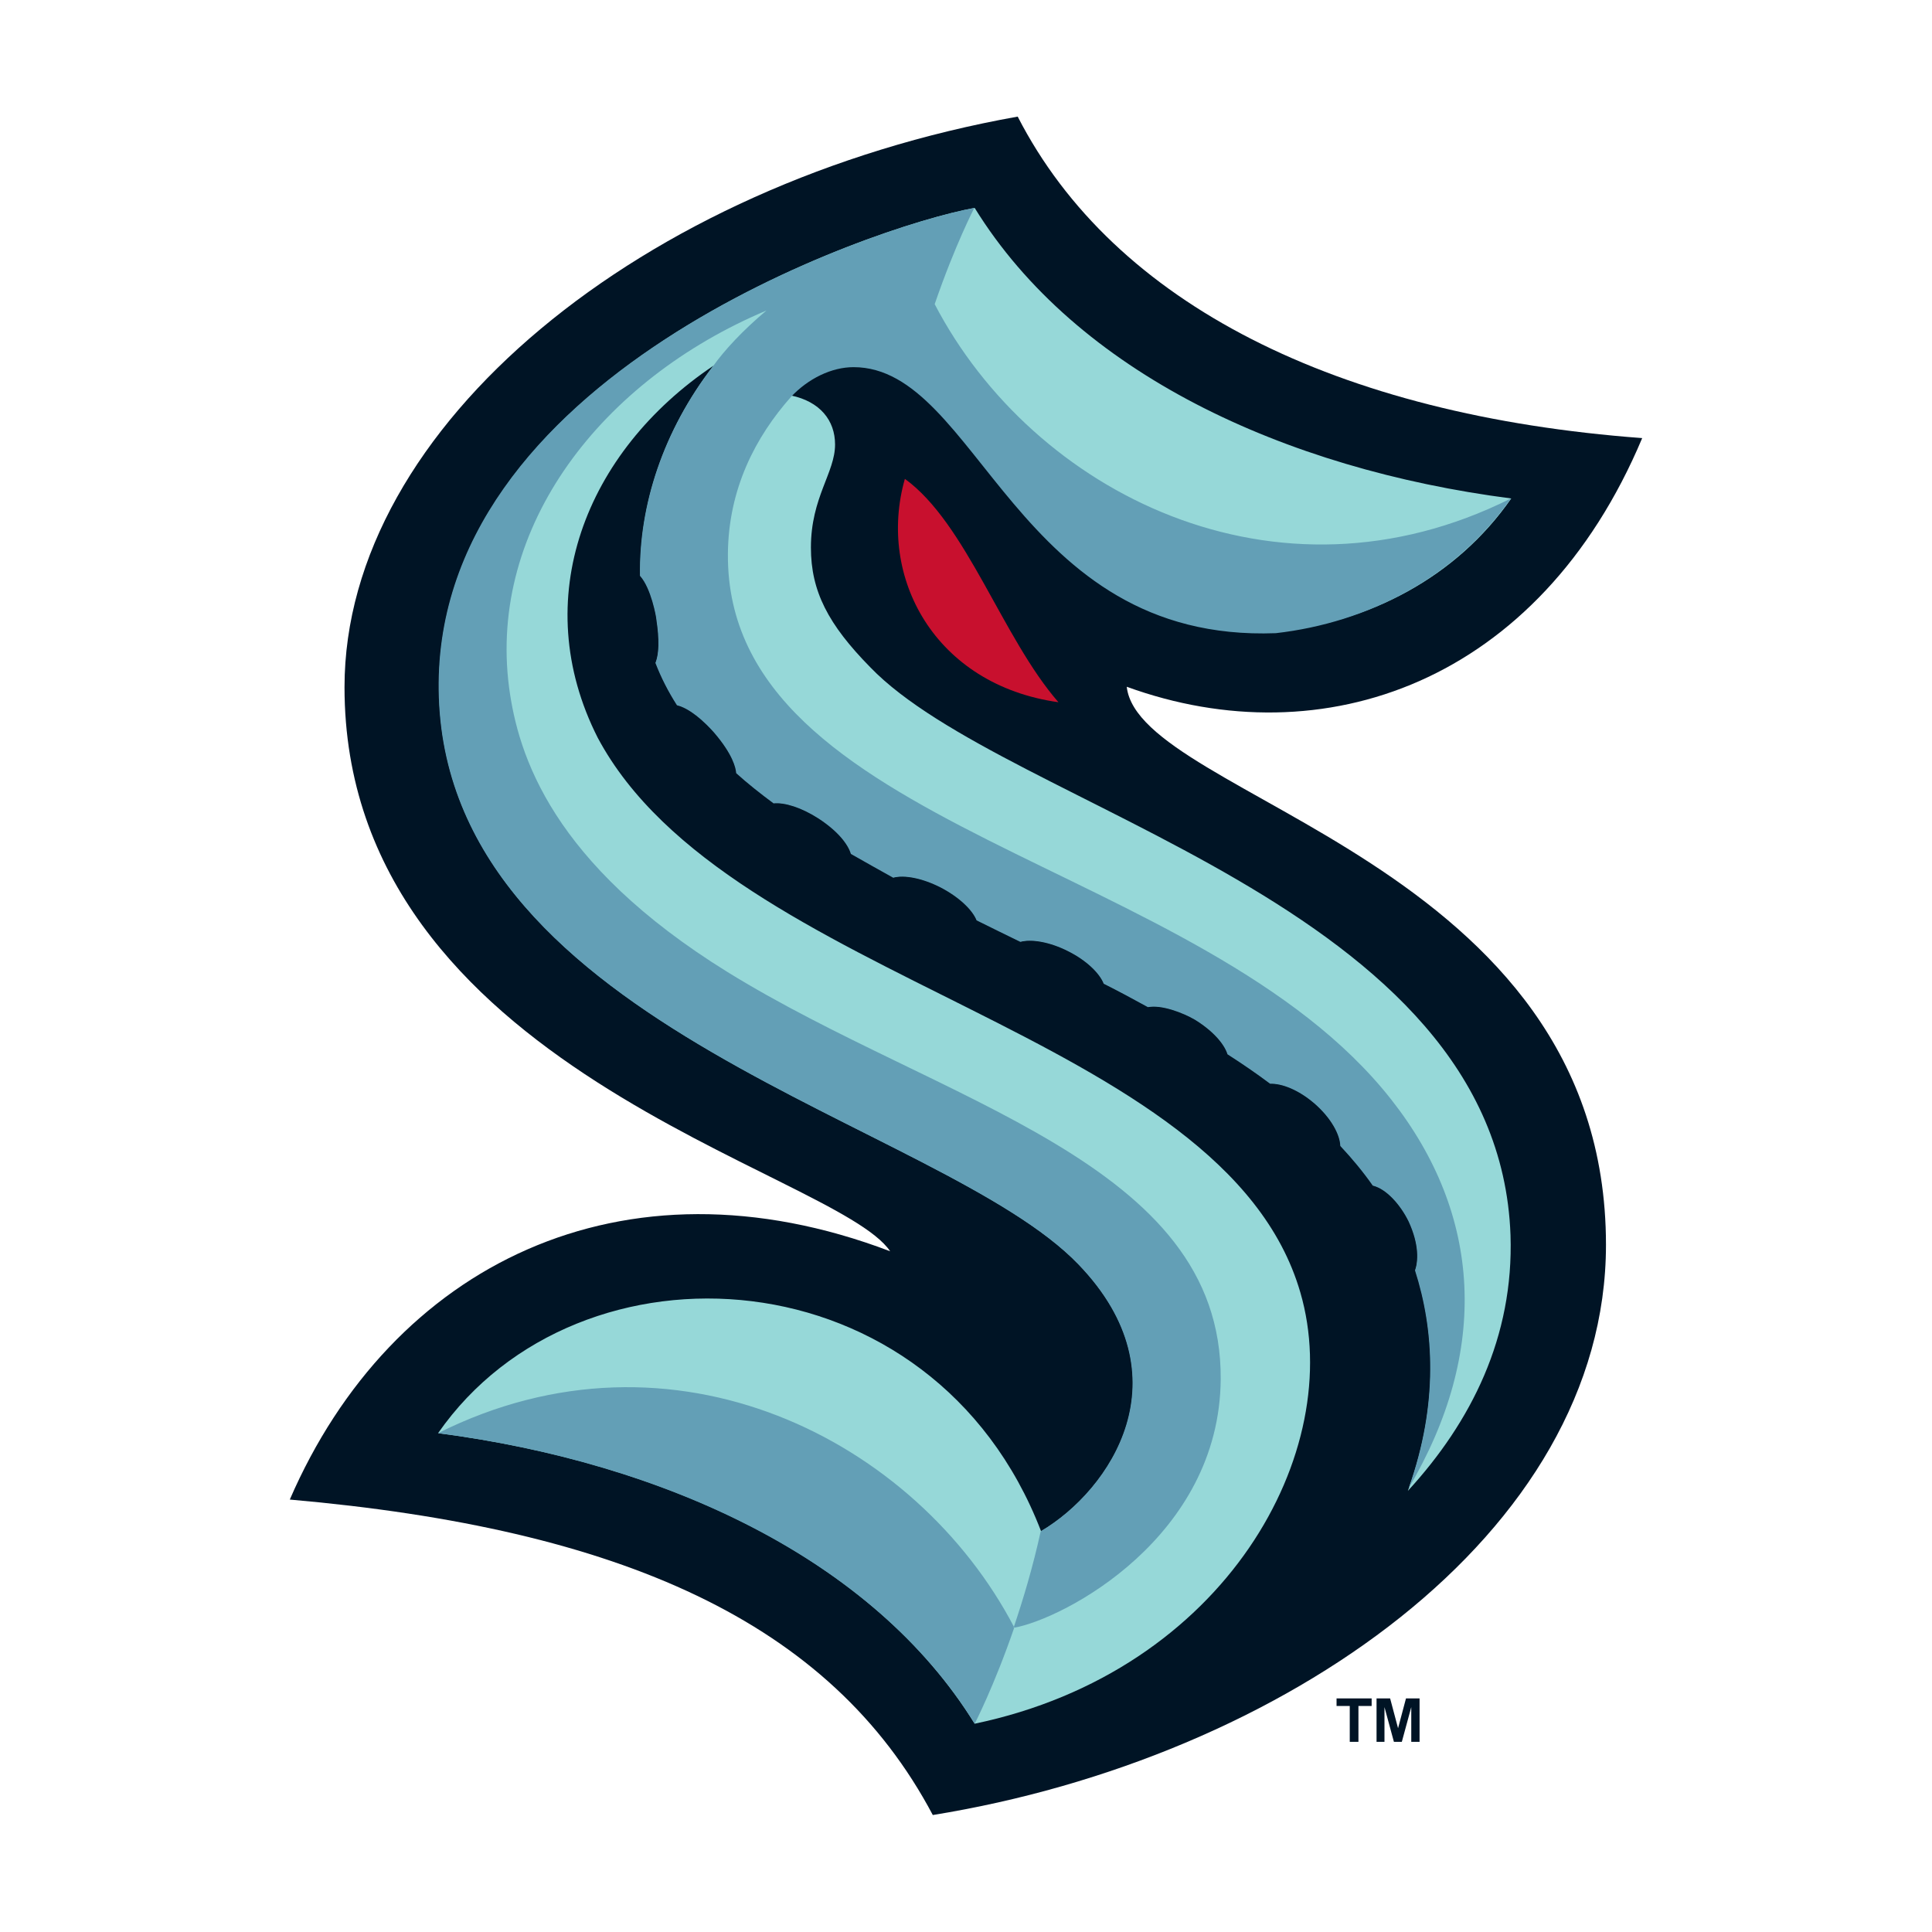 <?xml version="1.0" encoding="utf-8"?>
<!-- Generator: Adobe Illustrator 26.0.2, SVG Export Plug-In . SVG Version: 6.00 Build 0)  -->
<svg version="1.1" id="Layer_1" xmlns="http://www.w3.org/2000/svg" xmlns:xlink="http://www.w3.org/1999/xlink" x="0px" y="0px"
	 viewBox="0 0 512 512" style="enable-background:new 0 0 512 512;" xml:space="preserve">
<style type="text/css">
	.st0{fill:#001425;}
	.st1{fill:#96D8D8;}
	.st2{fill:#C8102E;}
	.st3{fill:#639FB6;}
</style>
<g>
	<path class="st0" d="M76.8,397.4c87.7,7.7,143.3,32.4,170.4,83.6c92.7-15,178.4-74.5,178.4-151.1c0-102.1-123.7-118.1-127-147.9
		c52,18.9,109.3-1,136.6-65.9c-80.8-6-140-35.5-165.5-85.2C170.5,48.6,91.3,112.8,91.3,182.1c0,101.2,130.1,128,144.6,149.5
		C164.9,304.6,103.7,335.3,76.8,397.4L76.8,397.4z"/>
	<path class="st1" d="M230.6,176.8c-11.1-11.3-15.7-20.1-15.7-31.7c0-13.3,6.4-19.8,6.4-27.3c0-6.4-4-11.4-11.7-13
		c4.6-4.9,10.8-7.9,16.6-7.9c33.1,0,42.8,73.1,111.9,70.5c24.6-2.4,47.8-14.3,62.4-35.3c-60.3-7.8-115.3-33.4-142.2-77
		c-27.9,5.1-144.8,45.4-141.9,129.8c3.1,88,133.2,112.4,169.5,150.2c28.7,29.8,8.5,59.8-10,70.7c-28.6-74.3-122.5-79.6-159.8-26
		c60.3,7.8,115.3,33.4,142.2,77c66.5-13.9,98.6-72.2,86.3-114.3c-20.2-69.6-151.4-81.8-186.2-147c-18.6-36.7-3.3-75.8,30.7-98.6
		c-13.3,17.2-19.7,37-19.4,55.6c3,3.3,4.3,11,4.3,11.2c0.4,2.7,1.2,8.4-0.2,11.9c1.5,3.9,3.4,7.6,5.7,11.2c4.6,1.1,9.7,7.1,9.8,7.2
		c5,5.8,5.8,9.4,5.9,10.8c3.1,2.8,6.4,5.4,9.9,8c2.9-0.3,7.4,1.1,11.9,4c5.2,3.4,7.8,6.8,8.6,9.4c3.7,2.1,7.4,4.2,11.2,6.3
		c2.9-0.8,7.7,0.1,12.6,2.6c4.8,2.5,8.4,5.9,9.5,8.7c3.8,1.9,7.7,3.8,11.6,5.7c2.9-0.8,7.8,0,12.7,2.5c4.8,2.4,8.3,5.8,9.4,8.6
		c3.9,2,7.8,4.1,11.7,6.2c3.6-0.7,9.3,1.5,12.4,3.3c4.6,2.8,7.8,6.3,8.7,9.2c3.9,2.5,7.7,5.1,11.3,7.8c3.1-0.1,7.5,1.6,11.7,5.2
		c4.5,3.9,6.8,8.3,6.9,11.3c3.1,3.3,6,6.8,8.6,10.5c3.7,0.9,7.4,5.2,9.5,9.5c2.9,6.3,2.5,10.7,1.7,13c5,15.6,6.3,35.2-1.7,57.7
		c-0.1,0.2-0.2,0.5-0.3,0.8c16.8-18.3,28.1-40.8,27.2-67.8C397.1,239.1,267,214.6,230.6,176.8L230.6,176.8L230.6,176.8z"/>
	<path class="st2" d="M280.5,186.1c-14.9-17.1-24.4-47.4-40.7-59.2C232.4,152.9,247.7,181.5,280.5,186.1z"/>
	<path class="st3" d="M268.8,431.3c-5.4,15.7-10.5,25.5-10.5,25.5c-26.9-43.5-81.9-69.1-142.2-77
		C178.4,348.6,242.8,381.5,268.8,431.3L268.8,431.3z M400.4,132.1c-62.3,31.2-126.7-1.6-152.7-51.5c5.4-15.7,10.5-25.5,10.5-25.5
		c-26.3,4.8-144.9,44.7-141.9,129.8c3.1,88,133.2,112.4,169.5,150.2c28.7,29.8,8.5,59.8-10,70.7c-2.1,9.6-4.7,18.2-7.2,25.6
		c13.5-2.4,54.6-24.1,54.9-65.9c0.4-57.7-74.2-73-130.7-107.9c-46.5-28.8-55.5-57.4-57.9-75.5c-5.5-42.6,24.5-81.4,68.2-99.8
		c-6.3,5.3-11.1,10.5-14.1,14.7c-13.3,17.2-19.7,37-19.4,55.6c3,3.3,4.3,11,4.3,11.2c0.4,2.7,1.2,8.4-0.2,11.9
		c1.5,3.9,3.4,7.6,5.7,11.2c4.6,1.1,9.7,7.1,9.8,7.2c5,5.8,5.8,9.4,5.9,10.8c3.1,2.8,6.4,5.4,9.9,8c2.9-0.3,7.4,1.1,11.9,4
		c5.2,3.4,7.8,6.8,8.6,9.4c3.7,2.1,7.4,4.2,11.2,6.3c2.9-0.8,7.7,0.1,12.6,2.6c4.8,2.5,8.4,5.9,9.5,8.7c3.8,1.9,7.7,3.8,11.6,5.7
		c2.9-0.8,7.8,0,12.7,2.5c4.8,2.4,8.3,5.8,9.4,8.6c4,2,7.9,4.1,11.7,6.2c3.6-0.7,9.3,1.5,12.4,3.3c4.6,2.8,7.8,6.3,8.7,9.2
		c3.9,2.5,7.7,5.1,11.3,7.8c3.1-0.1,7.5,1.6,11.7,5.2c4.5,3.9,6.8,8.3,6.9,11.3c3.1,3.3,6,6.8,8.6,10.5c3.7,0.9,7.4,5.2,9.5,9.5
		c2.9,6.3,2.5,10.7,1.7,13c5,15.6,6.3,35.2-1.7,57.7c21.5-36.4,19.4-72.5-4.6-103c-50.1-63.8-176.2-71.4-175.8-144.5
		c0.1-17.4,7.4-31.2,16.7-41.7c4.6-4.9,10.8-7.9,16.6-7.9c33.1,0,42.8,73.1,111.9,70.5C362.6,165,385.8,153,400.4,132.1L400.4,132.1
		z"/>
	<path class="st0" d="M357.7,461.6v-9.5h-3.5v-2h9.3v2H360v9.5H357.7z M364.8,461.6v-11.5h3.6l2.1,7.9l2.1-7.9h3.6v11.5h-2.2v-9.2
		l-2.5,9.2h-2.1l-2.5-9.2v9.2L364.8,461.6L364.8,461.6z"/>
</g>
</svg>
